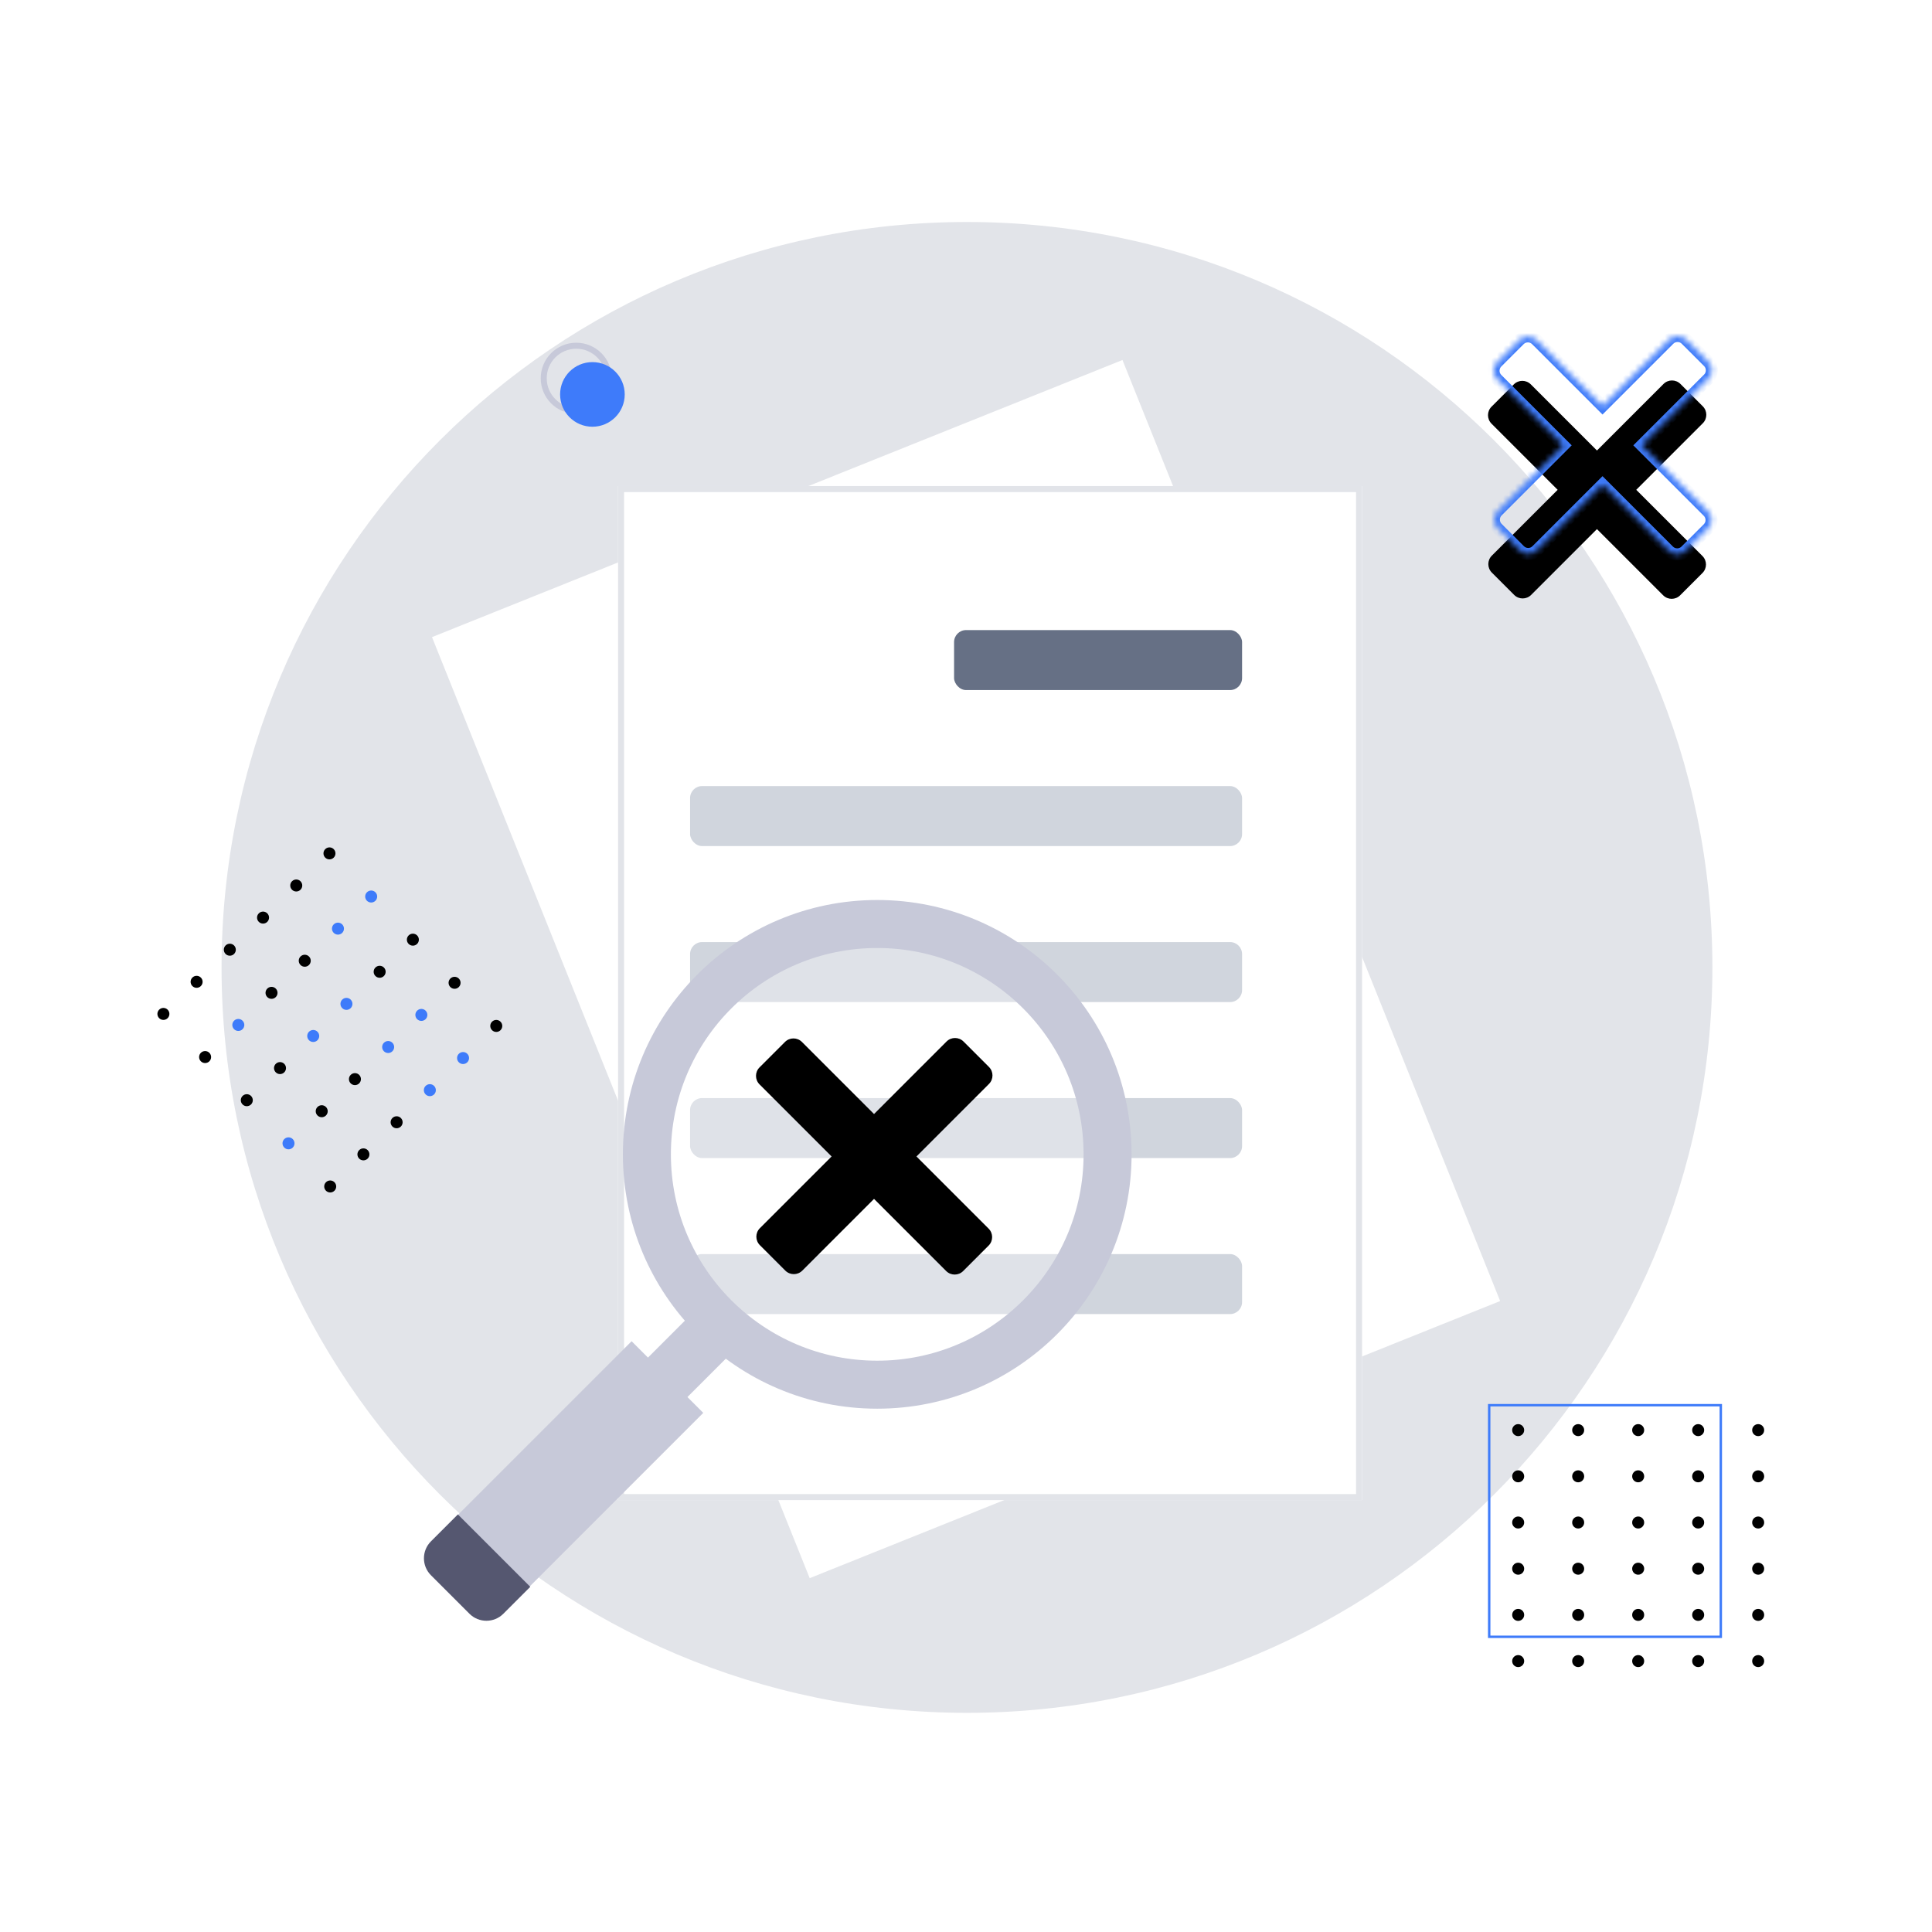 <svg width="322" height="322" viewBox="0 0 322 322" fill="none" xmlns="http://www.w3.org/2000/svg">
<path d="M285.398 161.236C285.398 229.85 229.776 285.473 161.162 285.473C92.548 285.473 36.926 229.85 36.926 161.236C36.926 92.623 92.548 37 161.162 37C229.776 37 285.398 92.623 285.398 161.236Z" fill="#E2E4E9"/>
<path d="M72 106.187L187.077 60L250.025 216.839L134.948 263.026L72 106.187Z" fill="white"/>
<g filter="url(#filter0_d_914_6061)">
<rect x="99.012" y="77.013" width="124" height="169" fill="white"/>
<rect x="99.512" y="77.513" width="123" height="168" stroke="#E2E4E9"/>
</g>
<rect x="159.012" y="105.013" width="48" height="10" rx="2" fill="#667085"/>
<rect x="115.012" y="131.013" width="92" height="10" rx="2" fill="#D0D5DD"/>
<path d="M115.012 159.013C115.012 157.908 115.907 157.013 117.012 157.013H205.012C206.116 157.013 207.012 157.908 207.012 159.013V165.013C207.012 166.118 206.116 167.013 205.012 167.013H117.012C115.907 167.013 115.012 166.118 115.012 165.013V159.013Z" fill="#D0D5DD"/>
<rect x="115.012" y="183.013" width="92" height="10" rx="2" fill="#D0D5DD"/>
<rect x="115.012" y="209.013" width="92" height="10" rx="2" fill="#D0D5DD"/>
<circle cx="96.044" cy="63.045" r="5.423" stroke="#C7C9D9"/>
<circle cx="98.736" cy="65.737" r="5.385" fill="#3E7BFA"/>
<circle cx="54.912" cy="142.231" r="1" transform="rotate(45.97 54.912 142.231)" fill="black"/>
<circle cx="61.863" cy="149.421" r="1" transform="rotate(45.97 61.863 149.421)" fill="#3E7BFA"/>
<circle cx="68.812" cy="156.611" r="1" transform="rotate(45.97 68.812 156.611)" fill="black"/>
<circle cx="75.763" cy="163.8" r="1" transform="rotate(45.97 75.763 163.8)" fill="black"/>
<circle cx="82.712" cy="170.99" r="1" transform="rotate(45.97 82.712 170.99)" fill="black"/>
<circle cx="49.376" cy="147.582" r="1" transform="rotate(45.97 49.376 147.582)" fill="black"/>
<circle cx="56.328" cy="154.772" r="1" transform="rotate(45.97 56.328 154.772)" fill="#3E7BFA"/>
<circle cx="63.277" cy="161.962" r="1" transform="rotate(45.97 63.277 161.962)" fill="black"/>
<circle cx="70.228" cy="169.152" r="1" transform="rotate(45.97 70.228 169.152)" fill="#3E7BFA"/>
<circle cx="77.177" cy="176.341" r="1" transform="rotate(45.97 77.177 176.341)" fill="#3E7BFA"/>
<circle cx="43.841" cy="152.933" r="1" transform="rotate(45.97 43.841 152.933)" fill="black"/>
<circle cx="50.792" cy="160.123" r="1" transform="rotate(45.97 50.792 160.123)" fill="black"/>
<circle cx="57.742" cy="167.313" r="1" transform="rotate(45.97 57.742 167.313)" fill="#3E7BFA"/>
<circle cx="64.693" cy="174.503" r="1" transform="rotate(45.97 64.693 174.503)" fill="#3E7BFA"/>
<circle cx="71.642" cy="181.693" r="1" transform="rotate(45.97 71.642 181.693)" fill="#3E7BFA"/>
<circle cx="38.304" cy="158.285" r="1" transform="rotate(45.97 38.304 158.285)" fill="black"/>
<circle cx="45.255" cy="165.474" r="1" transform="rotate(45.97 45.255 165.474)" fill="black"/>
<circle cx="52.205" cy="172.664" r="1" transform="rotate(45.97 52.205 172.664)" fill="#3E7BFA"/>
<circle cx="59.156" cy="179.854" r="1" transform="rotate(45.97 59.156 179.854)" fill="black"/>
<circle cx="66.105" cy="187.044" r="1" transform="rotate(45.97 66.105 187.044)" fill="black"/>
<circle cx="32.769" cy="163.636" r="1" transform="rotate(45.97 32.769 163.636)" fill="black"/>
<circle cx="39.72" cy="170.825" r="1" transform="rotate(45.97 39.72 170.825)" fill="#3E7BFA"/>
<circle cx="46.669" cy="178.015" r="1" transform="rotate(45.97 46.669 178.015)" fill="black"/>
<circle cx="53.621" cy="185.205" r="1" transform="rotate(45.97 53.621 185.205)" fill="black"/>
<circle cx="60.57" cy="192.395" r="1" transform="rotate(45.97 60.57 192.395)" fill="black"/>
<circle cx="27.234" cy="168.987" r="1" transform="rotate(45.97 27.234 168.987)" fill="black"/>
<circle cx="34.185" cy="176.177" r="1" transform="rotate(45.97 34.185 176.177)" fill="black"/>
<circle cx="41.134" cy="183.366" r="1" transform="rotate(45.97 41.134 183.366)" fill="black"/>
<circle cx="48.085" cy="190.556" r="1" transform="rotate(45.97 48.085 190.556)" fill="#3E7BFA"/>
<circle cx="55.035" cy="197.746" r="1" transform="rotate(45.97 55.035 197.746)" fill="black"/>
<circle cx="253.029" cy="238.353" r="1" fill="black"/>
<circle cx="263.029" cy="238.353" r="1" fill="black"/>
<circle cx="273.029" cy="238.353" r="1" fill="black"/>
<circle cx="283.029" cy="238.353" r="1" fill="black"/>
<circle cx="293.029" cy="238.353" r="1" fill="black"/>
<circle cx="253.029" cy="246.052" r="1" fill="black"/>
<circle cx="263.029" cy="246.052" r="1" fill="black"/>
<circle cx="273.029" cy="246.052" r="1" fill="black"/>
<circle cx="283.029" cy="246.052" r="1" fill="black"/>
<circle cx="293.029" cy="246.052" r="1" fill="black"/>
<circle cx="253.029" cy="253.751" r="1" fill="black"/>
<circle cx="263.029" cy="253.751" r="1" fill="black"/>
<circle cx="273.029" cy="253.751" r="1" fill="black"/>
<circle cx="283.029" cy="253.751" r="1" fill="black"/>
<circle cx="293.029" cy="253.751" r="1" fill="black"/>
<circle cx="253.029" cy="261.45" r="1" fill="black"/>
<circle cx="263.029" cy="261.45" r="1" fill="black"/>
<circle cx="273.029" cy="261.45" r="1" fill="black"/>
<circle cx="283.029" cy="261.45" r="1" fill="black"/>
<circle cx="293.029" cy="261.45" r="1" fill="black"/>
<circle cx="253.029" cy="269.149" r="1" fill="black"/>
<circle cx="263.029" cy="269.149" r="1" fill="black"/>
<circle cx="273.029" cy="269.149" r="1" fill="black"/>
<circle cx="283.029" cy="269.149" r="1" fill="black"/>
<circle cx="293.029" cy="269.149" r="1" fill="black"/>
<circle cx="253.029" cy="276.849" r="1" fill="black"/>
<circle cx="263.029" cy="276.849" r="1" fill="black"/>
<circle cx="273.029" cy="276.849" r="1" fill="black"/>
<circle cx="283.029" cy="276.849" r="1" fill="black"/>
<circle cx="293.029" cy="276.849" r="1" fill="black"/>
<rect x="248.2" y="234.2" width="38.6" height="38.6" stroke="#3E7BFA" stroke-width="0.4"/>
<rect x="103.086" y="231.175" width="16.656" height="9.301" transform="rotate(-45 103.086 231.175)" fill="#C7C9D9"/>
<path d="M105.266 223.536L117.209 235.48L84.565 268.125C83.002 269.687 80.47 269.687 78.908 268.125L72.621 261.838C71.059 260.276 71.059 257.743 72.621 256.181L105.266 223.536Z" fill="#C7C9D9"/>
<circle cx="146.206" cy="192.391" r="38.391" fill="white" fill-opacity="0.32" stroke="#C7C9D9" stroke-width="8"/>
<path d="M76.312 252.404L88.38 264.471L83.896 268.956C82.334 270.518 79.801 270.518 78.239 268.956L71.828 262.545C70.266 260.983 70.266 258.45 71.828 256.888L76.312 252.404Z" fill="#555770"/>
<path fill-rule="evenodd" clip-rule="evenodd" d="M164.828 180.657C165.609 179.876 165.609 178.609 164.828 177.828L160.586 173.586C159.805 172.805 158.538 172.805 157.757 173.586L145.672 185.672L133.657 173.657C132.876 172.876 131.609 172.876 130.828 173.657L126.586 177.899C125.805 178.681 125.805 179.947 126.586 180.728L138.601 192.743L126.645 204.698C125.864 205.48 125.864 206.746 126.645 207.527L130.887 211.77C131.668 212.551 132.935 212.551 133.716 211.77L145.672 199.814L157.698 211.841C158.48 212.622 159.746 212.622 160.527 211.841L164.77 207.598C165.551 206.817 165.551 205.551 164.77 204.77L152.743 192.743L164.828 180.657Z" fill="black"/>
<path fill-rule="evenodd" clip-rule="evenodd" d="M283.799 70.545C284.58 69.764 284.58 68.498 283.799 67.717L280.078 63.996C279.297 63.215 278.03 63.215 277.249 63.996L266.159 75.086L255.135 64.061C254.354 63.281 253.088 63.281 252.307 64.061L248.586 67.782C247.805 68.564 247.805 69.83 248.586 70.611L259.61 81.635L248.64 92.605C247.859 93.386 247.859 94.652 248.64 95.433L252.361 99.154C253.142 99.935 254.409 99.935 255.19 99.154L266.159 88.184L277.195 99.22C277.976 100.001 279.242 100.001 280.023 99.22L283.744 95.499C284.525 94.718 284.525 93.451 283.744 92.67L272.709 81.635L283.799 70.545Z" fill="black"/>
<mask id="path-79-inside-1_914_6061" fill="white">
<path fill-rule="evenodd" clip-rule="evenodd" d="M284.724 63.135C285.506 62.354 285.506 61.088 284.724 60.307L281.003 56.586C280.222 55.805 278.956 55.805 278.175 56.586L267.085 67.676L256.061 56.652C255.28 55.871 254.014 55.871 253.233 56.652L249.512 60.373C248.731 61.154 248.731 62.42 249.512 63.201L260.536 74.225L249.566 85.195C248.785 85.976 248.785 87.242 249.566 88.023L253.287 91.744C254.068 92.525 255.334 92.525 256.116 91.744L267.085 80.775L278.12 91.81C278.902 92.591 280.168 92.591 280.949 91.81L284.67 88.089C285.451 87.308 285.451 86.042 284.67 85.26L273.635 74.225L284.724 63.135Z"/>
</mask>
<path d="M284.724 60.307L285.432 59.6V59.6L284.724 60.307ZM284.724 63.135L284.017 62.428L284.017 62.428L284.724 63.135ZM281.003 56.586L281.711 55.879V55.879L281.003 56.586ZM278.175 56.586L277.468 55.879L277.468 55.879L278.175 56.586ZM267.085 67.676L266.378 68.383L267.085 69.09L267.792 68.383L267.085 67.676ZM256.061 56.652L256.768 55.944L256.768 55.944L256.061 56.652ZM253.233 56.652L252.525 55.944V55.944L253.233 56.652ZM249.512 60.373L248.804 59.666H248.804L249.512 60.373ZM249.512 63.201L248.804 63.908L248.804 63.908L249.512 63.201ZM260.536 74.225L261.243 74.932L261.95 74.225L261.243 73.518L260.536 74.225ZM249.566 85.195L250.273 85.902H250.273L249.566 85.195ZM249.566 88.023L248.859 88.73H248.859L249.566 88.023ZM253.287 91.744L252.58 92.451H252.58L253.287 91.744ZM256.116 91.744L255.408 91.037L255.408 91.037L256.116 91.744ZM267.085 80.775L267.792 80.067L267.085 79.36L266.378 80.067L267.085 80.775ZM280.949 91.81L281.656 92.517L280.949 91.81ZM284.67 85.26L283.963 85.968L283.963 85.968L284.67 85.26ZM273.635 74.225L272.927 73.518L272.22 74.225L272.927 74.932L273.635 74.225ZM284.017 61.014C284.408 61.404 284.408 62.038 284.017 62.428L285.432 63.842C286.603 62.671 286.603 60.771 285.432 59.6L284.017 61.014ZM280.296 57.293L284.017 61.014L285.432 59.6L281.711 55.879L280.296 57.293ZM278.882 57.293C279.273 56.902 279.906 56.902 280.296 57.293L281.711 55.879C280.539 54.707 278.639 54.707 277.468 55.879L278.882 57.293ZM267.792 68.383L278.882 57.293L277.468 55.879L266.378 66.969L267.792 68.383ZM255.354 57.359L266.378 68.383L267.792 66.969L256.768 55.944L255.354 57.359ZM253.94 57.359C254.33 56.968 254.963 56.968 255.354 57.359L256.768 55.944C255.597 54.773 253.697 54.773 252.525 55.944L253.94 57.359ZM250.219 61.08L253.94 57.359L252.525 55.944L248.804 59.666L250.219 61.08ZM250.219 62.494C249.828 62.103 249.828 61.47 250.219 61.08L248.804 59.666C247.633 60.837 247.633 62.737 248.804 63.908L250.219 62.494ZM261.243 73.518L250.219 62.494L248.804 63.908L259.829 74.932L261.243 73.518ZM250.273 85.902L261.243 74.932L259.829 73.518L248.859 84.488L250.273 85.902ZM250.273 87.316C249.883 86.925 249.883 86.292 250.273 85.902L248.859 84.488C247.687 85.659 247.687 87.559 248.859 88.73L250.273 87.316ZM253.994 91.037L250.273 87.316L248.859 88.73L252.58 92.451L253.994 91.037ZM255.408 91.037C255.018 91.428 254.385 91.428 253.994 91.037L252.58 92.451C253.752 93.623 255.651 93.623 256.823 92.451L255.408 91.037ZM266.378 80.067L255.408 91.037L256.823 92.451L267.792 81.482L266.378 80.067ZM278.828 91.103L267.792 80.067L266.378 81.482L277.413 92.517L278.828 91.103ZM280.242 91.103C279.851 91.493 279.218 91.493 278.828 91.103L277.413 92.517C278.585 93.689 280.484 93.689 281.656 92.517L280.242 91.103ZM283.963 87.382L280.242 91.103L281.656 92.517L285.377 88.796L283.963 87.382ZM283.963 85.968C284.353 86.358 284.353 86.991 283.963 87.382L285.377 88.796C286.549 87.624 286.549 85.725 285.377 84.553L283.963 85.968ZM272.927 74.932L283.963 85.968L285.377 84.553L274.342 73.518L272.927 74.932ZM284.017 62.428L272.927 73.518L274.342 74.932L285.432 63.842L284.017 62.428Z" fill="#3E7BFA" mask="url(#path-79-inside-1_914_6061)"/>
<defs>
<filter id="filter0_d_914_6061" x="99.012" y="77.013" width="128" height="173" filterUnits="userSpaceOnUse" color-interpolation-filters="sRGB">
<feFlood flood-opacity="0" result="BackgroundImageFix"/>
<feColorMatrix in="SourceAlpha" type="matrix" values="0 0 0 0 0 0 0 0 0 0 0 0 0 0 0 0 0 0 127 0" result="hardAlpha"/>
<feOffset dx="4" dy="4"/>
<feComposite in2="hardAlpha" operator="out"/>
<feColorMatrix type="matrix" values="0 0 0 0 0.886 0 0 0 0 0.894 0 0 0 0 0.914 0 0 0 1 0"/>
<feBlend mode="normal" in2="BackgroundImageFix" result="effect1_dropShadow_914_6061"/>
<feBlend mode="normal" in="SourceGraphic" in2="effect1_dropShadow_914_6061" result="shape"/>
</filter>
</defs>
</svg>
